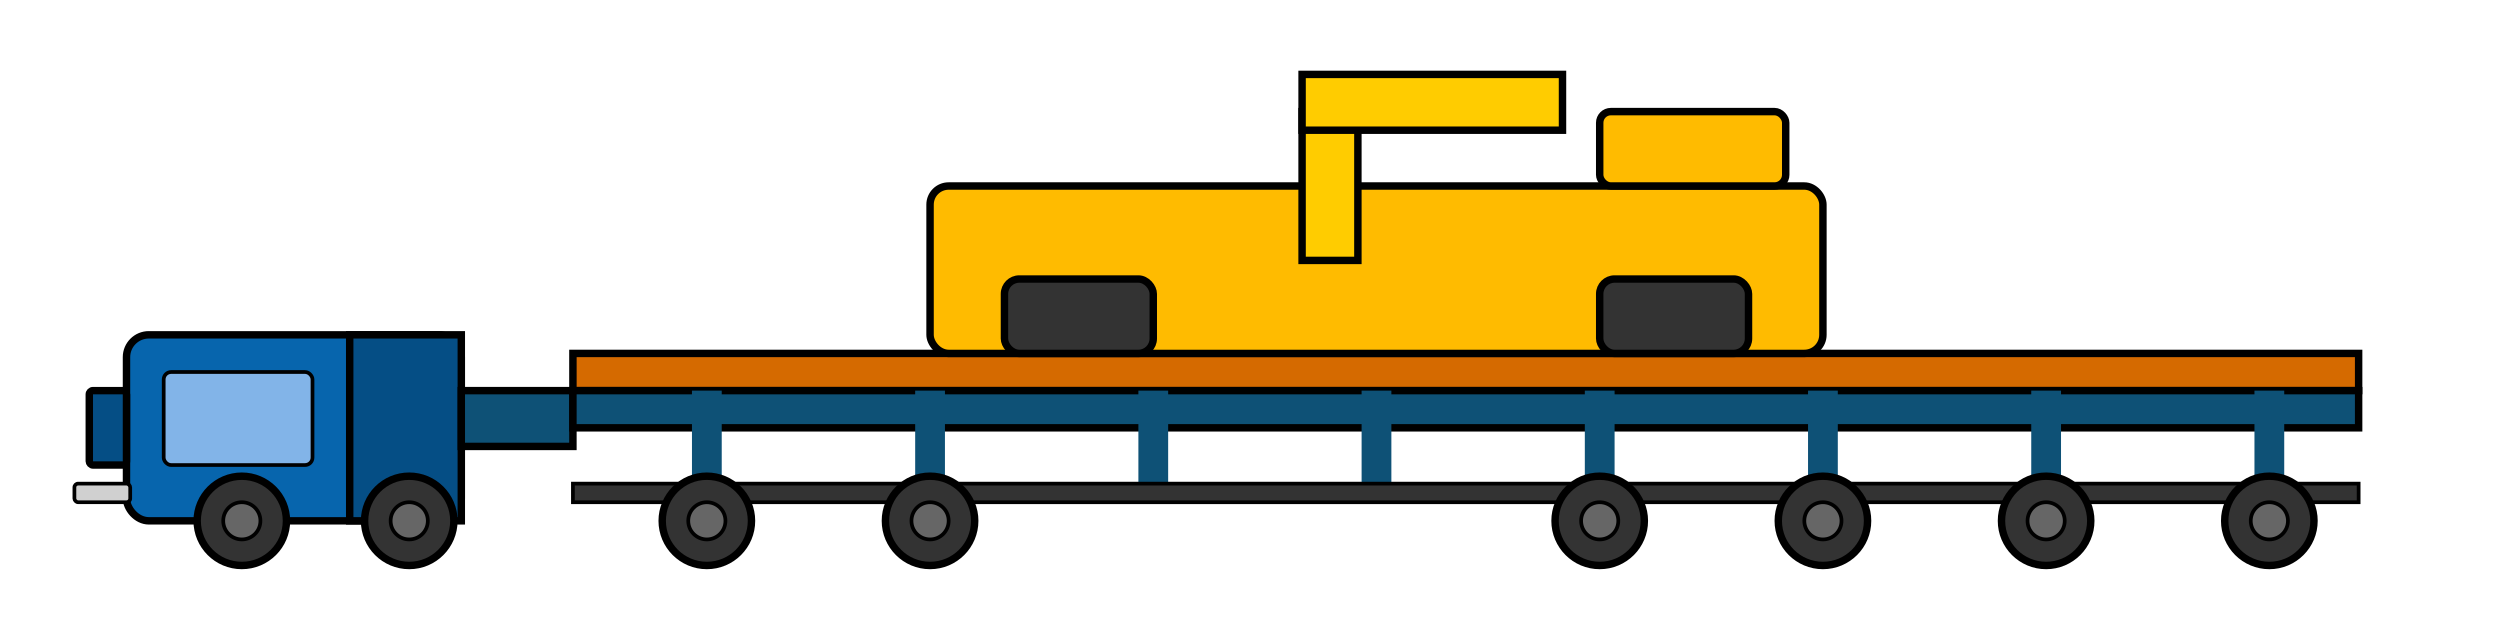 <?xml version="1.0" encoding="UTF-8" standalone="no"?>
<svg width="672" height="170" viewBox="0 0 672 170" fill="none" xmlns="http://www.w3.org/2000/svg">
  <!-- Fundo Transparente -->
  <rect width="672" height="170" fill="none"/>
  
  <!-- Cavalo Mecânico -->
  <g>
    <!-- Cabine -->
    <rect x="34" y="90" width="90" height="50" rx="6" fill="#0765ad" stroke="#000000" stroke-width="2" />
    <rect x="94" y="90" width="30" height="50" rx="0" fill="#054e85" stroke="#000000" stroke-width="2" />
    
    <!-- Parte frontal -->
    <rect x="24" y="105" width="10" height="20" rx="1" fill="#054e85" stroke="#000000" stroke-width="2" />
    
    <!-- Detalhes da cabine -->
    <rect x="44" y="100" width="40" height="25" rx="2" fill="#82b4e8" stroke="#000000" stroke-width="1" />
    
    <!-- Para-choque -->
    <rect x="20" y="130" width="15" height="5" rx="1" fill="#d0d0d0" stroke="#000000" stroke-width="1" />
    
    <!-- Rodas do cavalo -->
    <circle cx="65" cy="140" r="12" fill="#333333" stroke="#000000" stroke-width="2" />
    <circle cx="65" cy="140" r="5" fill="#666666" stroke="#000000" stroke-width="1" />
    
    <circle cx="110" cy="140" r="12" fill="#333333" stroke="#000000" stroke-width="2" />
    <circle cx="110" cy="140" r="5" fill="#666666" stroke="#000000" stroke-width="1" />
  </g>
  
  <!-- Prancha (Flatbed) -->
  <g>
    <!-- Conexão com o cavalo mecânico -->
    <rect x="124" y="105" width="30" height="15" rx="0" fill="#0e5176" stroke="#000000" stroke-width="2" />

    <!-- Estrutura da prancha (plataforma) -->
    <rect x="154" y="95" width="480" height="10" rx="0" fill="#d56a00" stroke="#000000" stroke-width="2" />
    
    <!-- Suporte inferior -->
    <rect x="154" y="105" width="480" height="10" rx="0" fill="#0e5176" stroke="#000000" stroke-width="2" />
    
    <!-- Suportes verticais -->
    <line x1="190" y1="105" x2="190" y2="130" stroke="#0e5176" stroke-width="8" />
    <line x1="250" y1="105" x2="250" y2="130" stroke="#0e5176" stroke-width="8" />
    <line x1="310" y1="105" x2="310" y2="130" stroke="#0e5176" stroke-width="8" />
    <line x1="370" y1="105" x2="370" y2="130" stroke="#0e5176" stroke-width="8" />
    <line x1="430" y1="105" x2="430" y2="130" stroke="#0e5176" stroke-width="8" />
    <line x1="490" y1="105" x2="490" y2="130" stroke="#0e5176" stroke-width="8" />
    <line x1="550" y1="105" x2="550" y2="130" stroke="#0e5176" stroke-width="8" />
    <line x1="610" y1="105" x2="610" y2="130" stroke="#0e5176" stroke-width="8" />
    
    <!-- Eixos da prancha -->
    <rect x="154" y="130" width="480" height="5" rx="0" fill="#333333" stroke="#000000" stroke-width="1" />

    <!-- Rodas da prancha -->
    <circle cx="190" cy="140" r="12" fill="#333333" stroke="#000000" stroke-width="2" />
    <circle cx="190" cy="140" r="5" fill="#666666" stroke="#000000" stroke-width="1" />
    
    <circle cx="250" cy="140" r="12" fill="#333333" stroke="#000000" stroke-width="2" />
    <circle cx="250" cy="140" r="5" fill="#666666" stroke="#000000" stroke-width="1" />
    
    <circle cx="430" cy="140" r="12" fill="#333333" stroke="#000000" stroke-width="2" />
    <circle cx="430" cy="140" r="5" fill="#666666" stroke="#000000" stroke-width="1" />
    
    <circle cx="490" cy="140" r="12" fill="#333333" stroke="#000000" stroke-width="2" />
    <circle cx="490" cy="140" r="5" fill="#666666" stroke="#000000" stroke-width="1" />
    
    <circle cx="550" cy="140" r="12" fill="#333333" stroke="#000000" stroke-width="2" />
    <circle cx="550" cy="140" r="5" fill="#666666" stroke="#000000" stroke-width="1" />
    
    <circle cx="610" cy="140" r="12" fill="#333333" stroke="#000000" stroke-width="2" />
    <circle cx="610" cy="140" r="5" fill="#666666" stroke="#000000" stroke-width="1" />
  </g>
  
  <!-- Carga na prancha -->
  <g>
    <!-- Máquina pesada -->
    <rect x="250" y="50" width="240" height="45" rx="5" fill="#ffbb00" stroke="#000000" stroke-width="2" />
    
    <!-- Cabine da máquina -->
    <rect x="430" y="30" width="50" height="20" rx="3" fill="#ffbb00" stroke="#000000" stroke-width="2" />
    
    <!-- Esteiras da máquina -->
    <rect x="270" y="75" width="40" height="20" rx="4" fill="#333333" stroke="#000000" stroke-width="2" />
    <rect x="430" y="75" width="40" height="20" rx="4" fill="#333333" stroke="#000000" stroke-width="2" />
    
    <!-- Braço hidráulico -->
    <rect x="350" y="30" width="15" height="40" rx="0" fill="#ffcc00" stroke="#000000" stroke-width="2" />
    <rect x="350" y="20" width="70" height="15" rx="0" fill="#ffcc00" stroke="#000000" stroke-width="2" />
  </g>
</svg>